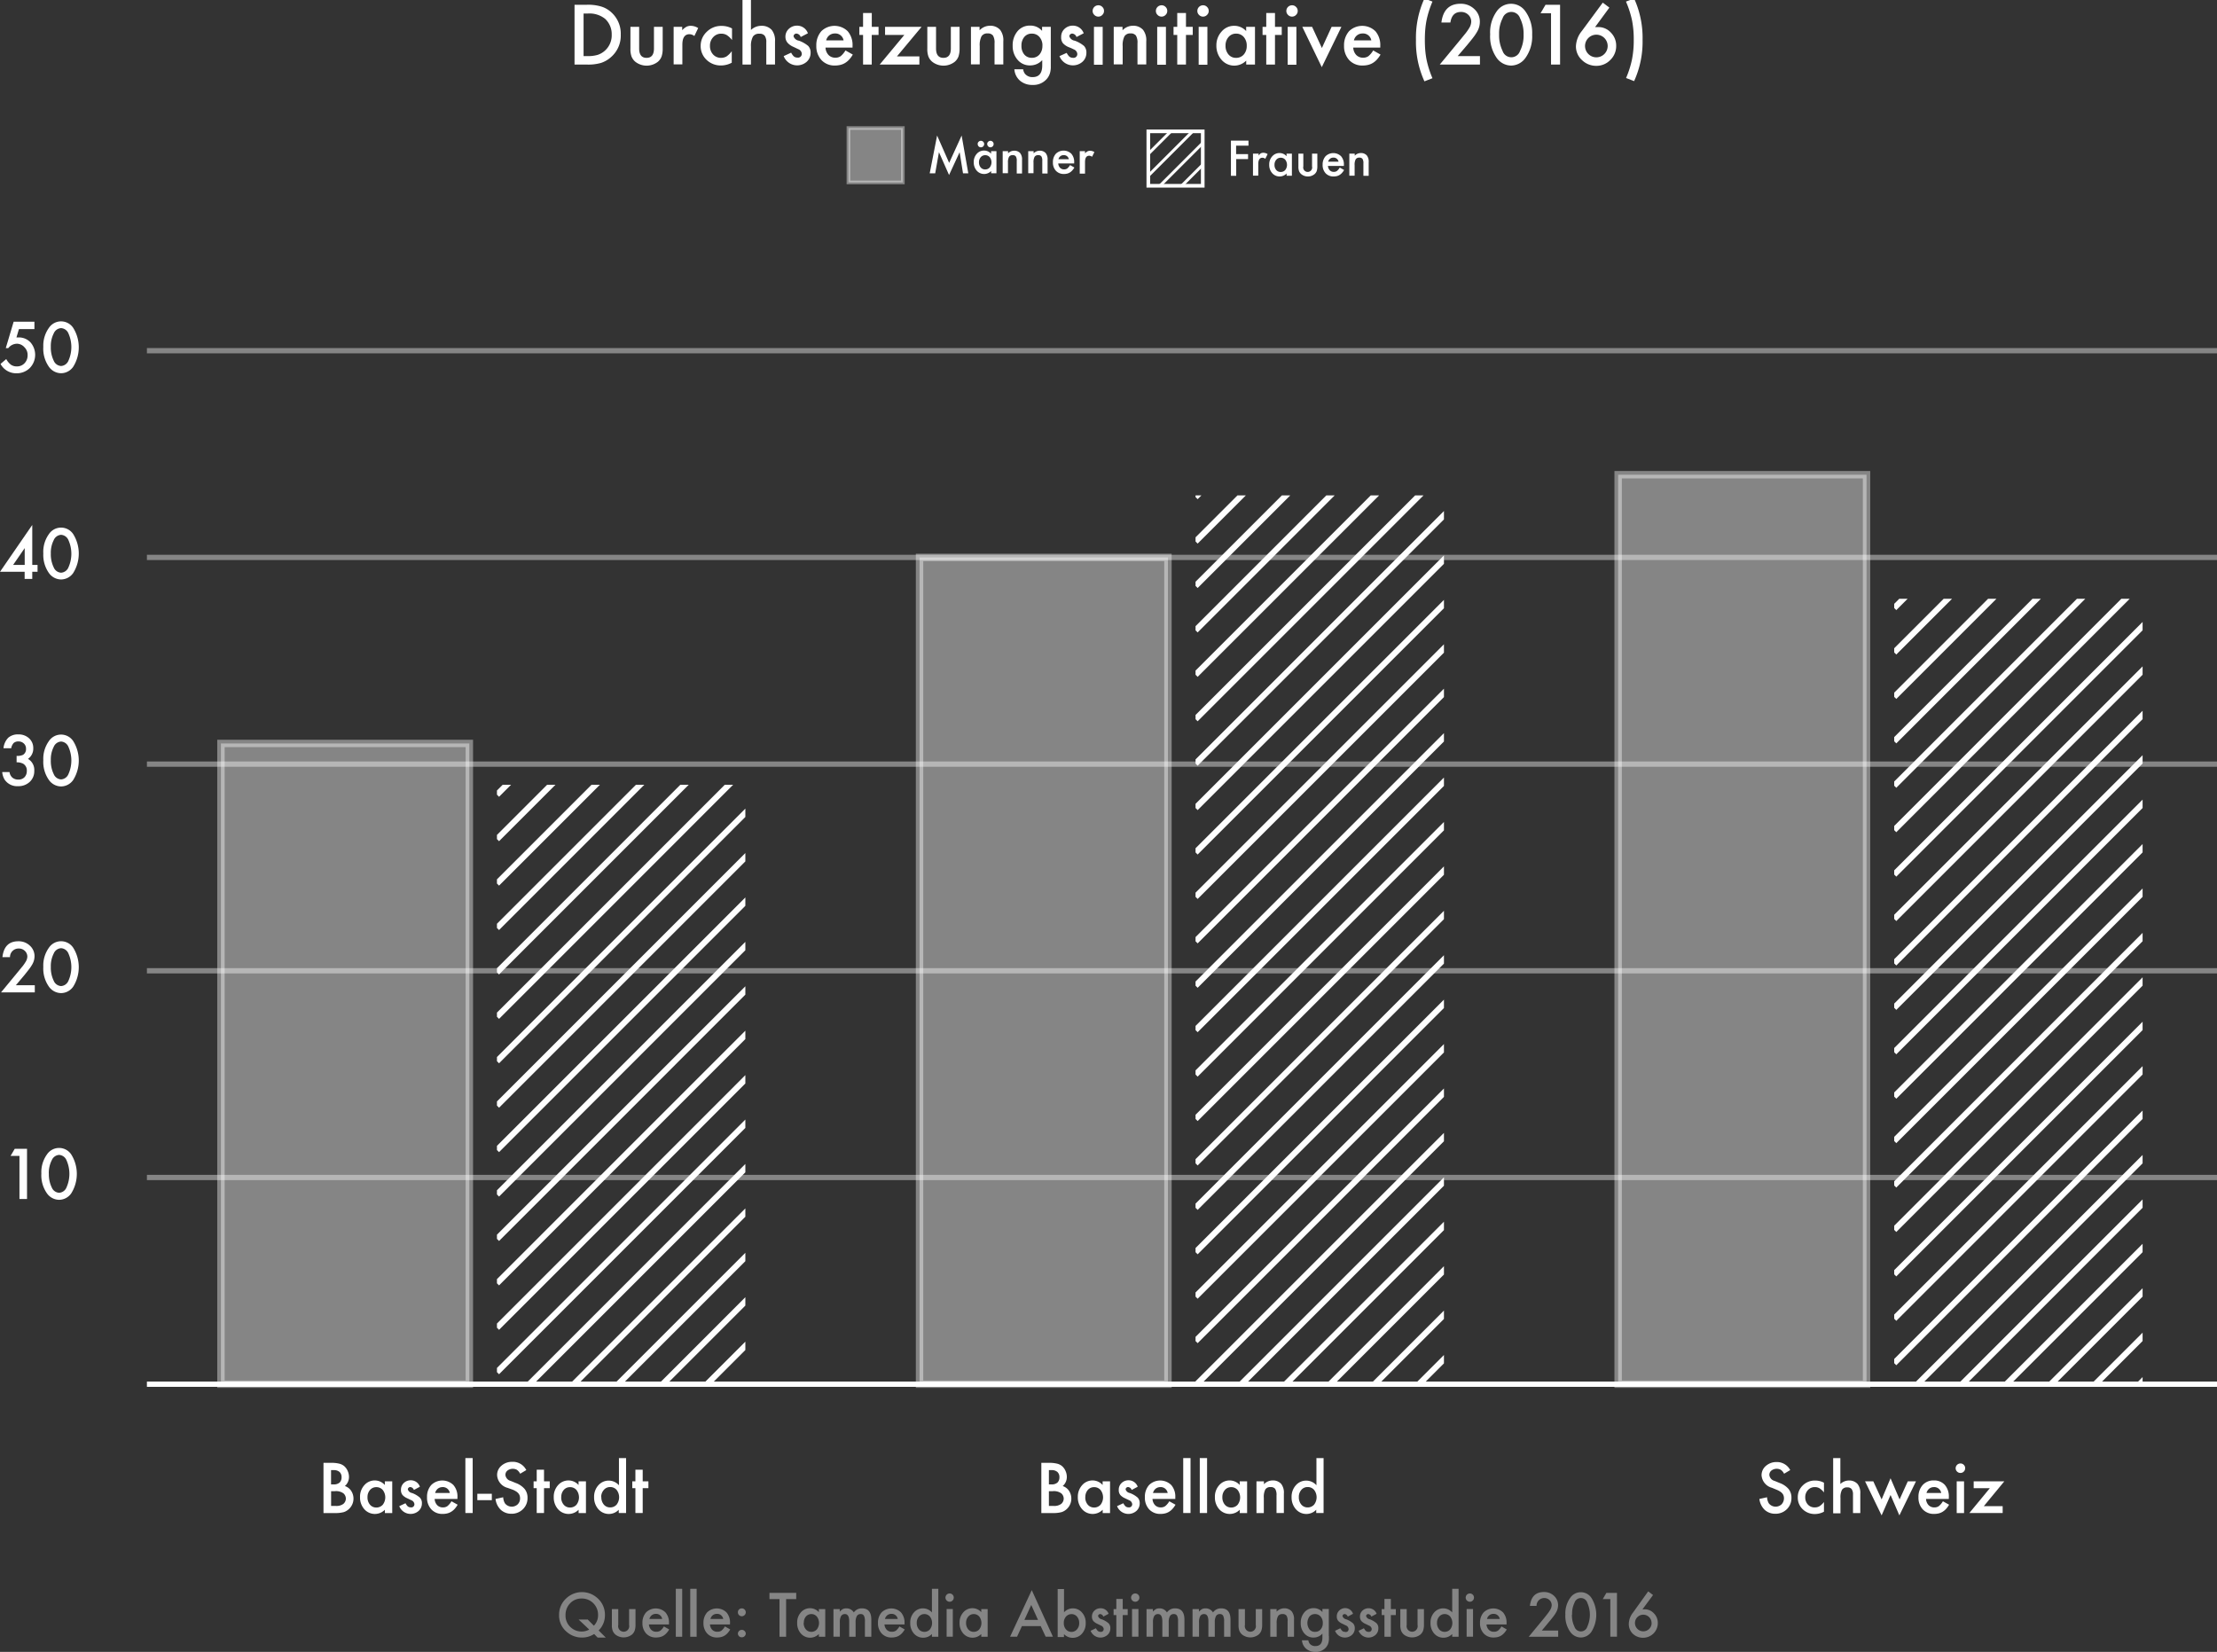 <svg id="Charts" xmlns="http://www.w3.org/2000/svg" xmlns:xlink="http://www.w3.org/1999/xlink" viewBox="0 0 419.22 312.38"><rect x="0" y="0" width="419.22" height="312.38" fill="#333333" stroke="none"/><defs><style>.cls-1,.cls-13,.cls-2,.cls-5,.cls-6,.cls-9{fill:none;}.cls-13,.cls-14,.cls-2,.cls-5,.cls-6,.cls-7,.cls-9{stroke:#fff;stroke-miterlimit:10;}.cls-14,.cls-2{stroke-width:0.69px;}.cls-14,.cls-3,.cls-6,.cls-7{opacity:0.4;}.cls-14,.cls-4,.cls-7{fill:#fff;}.cls-7{stroke-width:1.4px;}.cls-8{clip-path:url(#clip-path);}.cls-9{stroke-width:1.12px;}.cls-10{clip-path:url(#clip-path-2);}.cls-11{clip-path:url(#clip-path-3);}.cls-12{clip-path:url(#clip-path-4);}.cls-13{stroke-width:0.55px;}.cls-15{clip-path:url(#clip-path-5);}</style><clipPath id="clip-path"><rect class="cls-1" x="93.97" y="148.4" width="46.97" height="113.36"/></clipPath><clipPath id="clip-path-2"><rect class="cls-1" x="226.07" y="93.68" width="46.97" height="168.08"/></clipPath><clipPath id="clip-path-3"><rect class="cls-1" x="358.18" y="113.23" width="46.97" height="148.53"/></clipPath><clipPath id="clip-path-4"><rect class="cls-2" x="217.14" y="24.84" width="10.29" height="10.29"/></clipPath><clipPath id="clip-path-5"><rect class="cls-1" x="232.69" y="438.86" width="140.72" height="188.38"/></clipPath></defs><title>Charts_</title><g class="cls-3"><path class="cls-4" d="M114.54,309.67H113l-0.65-.67a4.18,4.18,0,0,1-2.31.67,4.32,4.32,0,0,1-2.93-1.12,4,4,0,0,1-1.39-3.14,4.13,4.13,0,0,1,1.32-3.12,4.33,4.33,0,0,1,5.85-.15,4.17,4.17,0,0,1,1.5,3.33,4,4,0,0,1-1.19,2.86Zm-3.44-3.44,1.2,1.2a2.83,2.83,0,0,0,.79-2,3.07,3.07,0,0,0-.89-2.24,3,3,0,0,0-2.2-.9,2.9,2.9,0,0,0-2.19.9,3.14,3.14,0,0,0-.87,2.27,2.9,2.9,0,0,0,.89,2.19,3,3,0,0,0,2.12.88,2.93,2.93,0,0,0,1.47-.37l-2-1.89h1.62Z"/><path class="cls-4" d="M116.91,304.29v3a1.05,1.05,0,1,0,2.05,0v-3h1.21v3a3.38,3.38,0,0,1-.16,1.08,1.83,1.83,0,0,1-.52.74,2.54,2.54,0,0,1-3.11,0,1.85,1.85,0,0,1-.53-0.74,3,3,0,0,1-.15-1.08v-3h1.21Z"/><path class="cls-4" d="M126.46,307.19h-3.75a1.59,1.59,0,0,0,.42,1,1.28,1.28,0,0,0,1,.38,1.24,1.24,0,0,0,.75-0.21,3,3,0,0,0,.66-0.79l1,0.57a4.1,4.1,0,0,1-.5.69,2.66,2.66,0,0,1-.56.47,2.25,2.25,0,0,1-.65.27,3.14,3.14,0,0,1-.76.09,2.46,2.46,0,0,1-1.88-.75,2.82,2.82,0,0,1-.71-2,2.9,2.9,0,0,1,.69-2,2.62,2.62,0,0,1,3.66,0,2.89,2.89,0,0,1,.67,2v0.28Zm-1.24-1a1.16,1.16,0,0,0-1.22-1,1.25,1.25,0,0,0-.41.07,1.19,1.19,0,0,0-.35.19,1.24,1.24,0,0,0-.27.3,1.42,1.42,0,0,0-.17.4h2.43Z"/><path class="cls-4" d="M129,300.45v9.07h-1.21v-9.07H129Z"/><path class="cls-4" d="M131.73,300.45v9.07h-1.21v-9.07h1.21Z"/><path class="cls-4" d="M138,307.19h-3.75a1.59,1.59,0,0,0,.42,1,1.28,1.28,0,0,0,1,.38,1.24,1.24,0,0,0,.75-0.21,3,3,0,0,0,.66-0.79l1,0.57a4.1,4.1,0,0,1-.5.69,2.66,2.66,0,0,1-.56.47,2.25,2.25,0,0,1-.65.27,3.14,3.14,0,0,1-.76.09,2.46,2.46,0,0,1-1.88-.75,2.82,2.82,0,0,1-.71-2,2.9,2.9,0,0,1,.69-2,2.62,2.62,0,0,1,3.66,0,2.89,2.89,0,0,1,.67,2v0.28Zm-1.24-1a1.16,1.16,0,0,0-1.22-1,1.25,1.25,0,0,0-.41.07,1.19,1.19,0,0,0-.35.19,1.24,1.24,0,0,0-.27.3,1.42,1.42,0,0,0-.17.4h2.43Z"/><path class="cls-4" d="M139.53,304.88a0.71,0.71,0,0,1,.22-0.52,0.75,0.75,0,0,1,1.27.53,0.73,0.73,0,0,1-.22.53,0.75,0.75,0,0,1-1.06,0A0.73,0.73,0,0,1,139.53,304.88Zm0,4a0.75,0.75,0,0,1,1.49,0,0.72,0.72,0,0,1-.22.53,0.76,0.76,0,0,1-1.06,0A0.73,0.73,0,0,1,139.53,308.92Z"/><path class="cls-4" d="M148.65,302.4v7.12H147.4V302.4H145.5v-1.18h5.06v1.18h-1.9Z"/><path class="cls-4" d="M154.84,304.29h1.21v5.23h-1.21V309a2.32,2.32,0,0,1-3.4-.09,2.92,2.92,0,0,1-.7-2,2.83,2.83,0,0,1,.7-2,2.27,2.27,0,0,1,1.76-.79,2.23,2.23,0,0,1,1.64.75v-0.61Zm-2.87,2.6a1.82,1.82,0,0,0,.4,1.22,1.32,1.32,0,0,0,1,.48,1.39,1.39,0,0,0,1.09-.46,2,2,0,0,0,0-2.43,1.37,1.37,0,0,0-1.07-.47,1.34,1.34,0,0,0-1,.47A1.74,1.74,0,0,0,152,306.89Z"/><path class="cls-4" d="M157.58,304.29h1.21v0.48a2.54,2.54,0,0,1,.6-0.49,1.44,1.44,0,0,1,.66-0.13,1.6,1.6,0,0,1,1.4.77,1.82,1.82,0,0,1,1.54-.77q1.77,0,1.77,2.14v3.23h-1.21v-2.91a2.23,2.23,0,0,0-.18-1.06,0.66,0.66,0,0,0-.62-0.32,0.79,0.79,0,0,0-.73.38,2.42,2.42,0,0,0-.23,1.21v2.7h-1.21v-2.89q0-1.4-.8-1.4a0.81,0.81,0,0,0-.74.38,2.37,2.37,0,0,0-.23,1.2v2.7h-1.21v-5.23Z"/><path class="cls-4" d="M171,307.19h-3.75a1.59,1.59,0,0,0,.42,1,1.28,1.28,0,0,0,1,.38,1.24,1.24,0,0,0,.75-0.21,3,3,0,0,0,.66-0.79l1,0.57a4.1,4.1,0,0,1-.5.69,2.66,2.66,0,0,1-.56.47,2.25,2.25,0,0,1-.65.27,3.14,3.14,0,0,1-.76.09,2.46,2.46,0,0,1-1.88-.75,2.82,2.82,0,0,1-.71-2,2.9,2.9,0,0,1,.69-2,2.62,2.62,0,0,1,3.66,0,2.89,2.89,0,0,1,.67,2v0.28Zm-1.24-1a1.16,1.16,0,0,0-1.22-1,1.25,1.25,0,0,0-.41.07,1.19,1.19,0,0,0-.35.19,1.24,1.24,0,0,0-.27.3,1.42,1.42,0,0,0-.17.4h2.43Z"/><path class="cls-4" d="M176.22,300.45h1.21v9.07h-1.21V309a2.26,2.26,0,0,1-1.62.7,2.3,2.3,0,0,1-1.78-.78,2.92,2.92,0,0,1-.7-2,2.82,2.82,0,0,1,.7-2,2.26,2.26,0,0,1,3.4,0v-4.45Zm-2.87,6.44a1.82,1.82,0,0,0,.4,1.22,1.32,1.32,0,0,0,1,.48,1.39,1.39,0,0,0,1.09-.46,2,2,0,0,0,0-2.43,1.37,1.37,0,0,0-1.07-.47,1.34,1.34,0,0,0-1,.47A1.74,1.74,0,0,0,173.35,306.89Z"/><path class="cls-4" d="M178.78,302.11a0.79,0.79,0,0,1,.78-0.78,0.76,0.76,0,0,1,.56.23,0.74,0.74,0,0,1,.23.55,0.76,0.76,0,0,1-.23.56,0.74,0.74,0,0,1-.55.23A0.79,0.79,0,0,1,178.78,302.11Zm1.39,2.17v5.23H179v-5.23h1.21Z"/><path class="cls-4" d="M185.55,304.29h1.21v5.23h-1.21V309a2.32,2.32,0,0,1-3.4-.09,2.92,2.92,0,0,1-.7-2,2.83,2.83,0,0,1,.7-2,2.27,2.27,0,0,1,1.76-.79,2.23,2.23,0,0,1,1.64.75v-0.61Zm-2.87,2.6a1.82,1.82,0,0,0,.4,1.22,1.32,1.32,0,0,0,1,.48,1.39,1.39,0,0,0,1.09-.46,2,2,0,0,0,0-2.43,1.37,1.37,0,0,0-1.07-.47,1.34,1.34,0,0,0-1,.47A1.74,1.74,0,0,0,182.68,306.89Z"/><path class="cls-4" d="M196.79,307.51h-3.55l-0.92,2H191l4.1-8.81,4,8.81h-1.37Zm-0.51-1.18L195,303.51l-1.29,2.82h2.52Z"/><path class="cls-4" d="M201.2,300.45v4.45a2.23,2.23,0,0,1,1.64-.75,2.26,2.26,0,0,1,1.76.79,2.82,2.82,0,0,1,.7,2,2.88,2.88,0,0,1-.71,2,2.29,2.29,0,0,1-1.78.78,2.26,2.26,0,0,1-1.62-.7v0.55H200v-9.07h1.21Zm2.87,6.49a1.81,1.81,0,0,0-.41-1.22,1.31,1.31,0,0,0-1-.48,1.39,1.39,0,0,0-1.09.47,1.74,1.74,0,0,0-.41,1.2,1.76,1.76,0,0,0,.41,1.22,1.36,1.36,0,0,0,1.07.47,1.33,1.33,0,0,0,1-.47A1.72,1.72,0,0,0,204.07,306.94Z"/><path class="cls-4" d="M209.63,305.18l-1,.53a0.69,0.69,0,0,0-.58-0.48,0.4,0.4,0,0,0-.29.11,0.37,0.37,0,0,0-.12.28,0.91,0.91,0,0,0,.7.6,4.18,4.18,0,0,1,1.29.76,1.3,1.3,0,0,1,.33.94,1.64,1.64,0,0,1-.56,1.27,2,2,0,0,1-3.17-.8l1-.48a2.22,2.22,0,0,0,.33.48,0.75,0.75,0,0,0,.53.2,0.52,0.52,0,0,0,.61-0.56,0.77,0.77,0,0,0-.47-0.6l-0.37-.18-0.37-.18a2.28,2.28,0,0,1-.74-0.52,1.27,1.27,0,0,1-.27-0.84,1.49,1.49,0,0,1,.47-1.13,1.64,1.64,0,0,1,1.16-.45A1.58,1.58,0,0,1,209.63,305.18Z"/><path class="cls-4" d="M212.3,305.42v4.1h-1.21v-4.1h-0.52v-1.13h0.52v-1.92h1.21v1.92h0.94v1.13H212.3Z"/><path class="cls-4" d="M213.88,302.11a0.79,0.79,0,0,1,.78-0.78,0.76,0.76,0,0,1,.56.23,0.74,0.74,0,0,1,.23.55,0.76,0.76,0,0,1-.23.56,0.74,0.74,0,0,1-.55.23A0.79,0.79,0,0,1,213.88,302.11Zm1.39,2.17v5.23h-1.21v-5.23h1.21Z"/><path class="cls-4" d="M216.8,304.29H218v0.48a2.54,2.54,0,0,1,.6-0.49,1.44,1.44,0,0,1,.66-0.13,1.6,1.6,0,0,1,1.4.77,1.82,1.82,0,0,1,1.54-.77q1.77,0,1.77,2.14v3.23h-1.21v-2.91a2.23,2.23,0,0,0-.18-1.06,0.66,0.66,0,0,0-.62-0.32,0.79,0.79,0,0,0-.73.38,2.42,2.42,0,0,0-.23,1.21v2.7h-1.21v-2.89q0-1.4-.8-1.4a0.81,0.81,0,0,0-.74.38,2.37,2.37,0,0,0-.23,1.2v2.7H216.8v-5.23Z"/><path class="cls-4" d="M225.5,304.29h1.21v0.48a2.54,2.54,0,0,1,.6-0.49,1.44,1.44,0,0,1,.66-0.13,1.6,1.6,0,0,1,1.4.77,1.82,1.82,0,0,1,1.54-.77q1.77,0,1.77,2.14v3.23h-1.21v-2.91a2.23,2.23,0,0,0-.18-1.06,0.66,0.66,0,0,0-.62-0.32,0.79,0.79,0,0,0-.73.38,2.42,2.42,0,0,0-.23,1.21v2.7h-1.21v-2.89q0-1.4-.8-1.4a0.81,0.81,0,0,0-.74.38,2.37,2.37,0,0,0-.23,1.2v2.7H225.5v-5.23Z"/><path class="cls-4" d="M235.41,304.29v3a1.05,1.05,0,1,0,2.05,0v-3h1.21v3a3.38,3.38,0,0,1-.16,1.08,1.83,1.83,0,0,1-.52.74,2.54,2.54,0,0,1-3.11,0,1.85,1.85,0,0,1-.53-0.74,3,3,0,0,1-.15-1.08v-3h1.21Z"/><path class="cls-4" d="M240.19,304.29h1.21v0.48a2,2,0,0,1,1.43-.63,1.8,1.8,0,0,1,1.42.58,2.35,2.35,0,0,1,.44,1.59v3.21h-1.21V306.6a1.91,1.91,0,0,0-.21-1.07,0.87,0.87,0,0,0-.76-0.3,0.94,0.94,0,0,0-.85.4,2.73,2.73,0,0,0-.25,1.37v2.52h-1.21v-5.23Z"/><path class="cls-4" d="M251.29,309.4q0,0.37,0,.65a4.25,4.25,0,0,1-.07.5,2.22,2.22,0,0,1-.5,1,2.45,2.45,0,0,1-2,.82,2.59,2.59,0,0,1-1.72-.57,2.32,2.32,0,0,1-.81-1.61h1.21a1.37,1.37,0,0,0,.23.6,1.3,1.3,0,0,0,1.1.49q1.33,0,1.33-1.62v-0.73a2.25,2.25,0,0,1-1.66.74,2.23,2.23,0,0,1-1.75-.77,2.87,2.87,0,0,1-.69-2,3,3,0,0,1,.64-1.94,2.22,2.22,0,0,1,1.82-.85,2.11,2.11,0,0,1,1.64.74v-0.59h1.21v5.11Zm-1.16-2.48a1.75,1.75,0,0,0-.41-1.22,1.35,1.35,0,0,0-1.06-.47,1.3,1.3,0,0,0-1.08.51,2.09,2.09,0,0,0,0,2.35,1.3,1.3,0,0,0,1.08.5,1.33,1.33,0,0,0,1.1-.5A1.79,1.79,0,0,0,250.13,306.92Z"/><path class="cls-4" d="M255.85,305.18l-1,.53a0.69,0.69,0,0,0-.58-0.48,0.4,0.4,0,0,0-.29.11,0.37,0.37,0,0,0-.12.28,0.91,0.91,0,0,0,.7.6,4.18,4.18,0,0,1,1.29.76,1.3,1.3,0,0,1,.33.94,1.64,1.64,0,0,1-.56,1.27,2,2,0,0,1-3.17-.8l1-.48a2.22,2.22,0,0,0,.33.48,0.75,0.75,0,0,0,.53.2A0.52,0.52,0,0,0,255,308a0.77,0.77,0,0,0-.47-0.6l-0.37-.18-0.37-.18a2.28,2.28,0,0,1-.74-0.52,1.27,1.27,0,0,1-.27-0.84,1.49,1.49,0,0,1,.47-1.13,1.64,1.64,0,0,1,1.16-.45A1.58,1.58,0,0,1,255.85,305.18Z"/><path class="cls-4" d="M260.31,305.18l-1,.53a0.69,0.69,0,0,0-.58-0.48,0.4,0.4,0,0,0-.29.11,0.37,0.37,0,0,0-.12.28,0.91,0.91,0,0,0,.7.6,4.18,4.18,0,0,1,1.29.76,1.3,1.3,0,0,1,.33.94,1.64,1.64,0,0,1-.56,1.27,2,2,0,0,1-3.17-.8l1-.48a2.22,2.22,0,0,0,.33.48,0.75,0.75,0,0,0,.53.2,0.52,0.52,0,0,0,.61-0.56,0.77,0.77,0,0,0-.47-0.6l-0.37-.18-0.37-.18a2.28,2.28,0,0,1-.74-0.52,1.27,1.27,0,0,1-.27-0.84,1.49,1.49,0,0,1,.47-1.13,1.64,1.64,0,0,1,1.16-.45A1.58,1.58,0,0,1,260.31,305.18Z"/><path class="cls-4" d="M263,305.42v4.1h-1.21v-4.1h-0.52v-1.13h0.52v-1.92H263v1.92h0.94v1.13H263Z"/><path class="cls-4" d="M266,304.29v3a1.05,1.05,0,1,0,2.05,0v-3h1.21v3a3.38,3.38,0,0,1-.16,1.08,1.83,1.83,0,0,1-.52.74,2.54,2.54,0,0,1-3.11,0,1.85,1.85,0,0,1-.53-0.74,3,3,0,0,1-.15-1.08v-3H266Z"/><path class="cls-4" d="M274.6,300.45h1.21v9.07H274.6V309a2.26,2.26,0,0,1-1.62.7,2.3,2.3,0,0,1-1.78-.78,2.92,2.92,0,0,1-.7-2,2.82,2.82,0,0,1,.7-2,2.26,2.26,0,0,1,3.4,0v-4.45Zm-2.87,6.44a1.82,1.82,0,0,0,.4,1.22,1.32,1.32,0,0,0,1,.48,1.39,1.39,0,0,0,1.09-.46,2,2,0,0,0,0-2.43,1.37,1.37,0,0,0-1.07-.47,1.34,1.34,0,0,0-1,.47A1.74,1.74,0,0,0,271.73,306.89Z"/><path class="cls-4" d="M277.15,302.11a0.79,0.79,0,0,1,.78-0.78,0.76,0.76,0,0,1,.56.23,0.74,0.74,0,0,1,.23.55,0.76,0.76,0,0,1-.23.56,0.74,0.74,0,0,1-.55.23A0.79,0.79,0,0,1,277.15,302.11Zm1.39,2.17v5.23h-1.21v-5.23h1.21Z"/><path class="cls-4" d="M284.84,307.19h-3.75a1.59,1.59,0,0,0,.42,1,1.28,1.28,0,0,0,1,.38,1.24,1.24,0,0,0,.75-0.21,3,3,0,0,0,.66-0.79l1,0.57a4.1,4.1,0,0,1-.5.69,2.66,2.66,0,0,1-.56.47,2.25,2.25,0,0,1-.65.27,3.14,3.14,0,0,1-.76.09,2.46,2.46,0,0,1-1.88-.75,2.82,2.82,0,0,1-.71-2,2.9,2.9,0,0,1,.69-2,2.62,2.62,0,0,1,3.66,0,2.89,2.89,0,0,1,.67,2v0.28Zm-1.24-1a1.16,1.16,0,0,0-1.22-1,1.25,1.25,0,0,0-.41.07,1.19,1.19,0,0,0-.35.19,1.24,1.24,0,0,0-.27.3,1.42,1.42,0,0,0-.17.4h2.43Z"/><path class="cls-4" d="M291.55,308.34h3.09v1.18h-5.57l2.88-3.49q0.42-.52.71-0.9a7,7,0,0,0,.44-0.64,1.8,1.8,0,0,0,.31-0.91,1.29,1.29,0,0,0-.41-1,1.46,1.46,0,0,0-2.45,1.1H289.3q0.3-2.62,2.65-2.62a2.68,2.68,0,0,1,1.9.72,2.34,2.34,0,0,1,.77,1.78,2.7,2.7,0,0,1-.36,1.33,6.47,6.47,0,0,1-.53.8q-0.35.46-.89,1.1Z"/><path class="cls-4" d="M296,305.32a5,5,0,0,1,.92-3.16,2.41,2.41,0,0,1,4,0,6.05,6.05,0,0,1,0,6.43,2.46,2.46,0,0,1-2,1.07,2.49,2.49,0,0,1-2-1.07A5.18,5.18,0,0,1,296,305.32Zm1.24,0a4.92,4.92,0,0,0,.48,2.29,1.27,1.27,0,0,0,2.43,0,5.49,5.49,0,0,0,0-4.51,1.27,1.27,0,0,0-2.43,0A4.58,4.58,0,0,0,297.28,305.32Z"/><path class="cls-4" d="M304.5,302.4h-1.43l0.69-1.18h2v8.29H304.5V302.4Z"/><path class="cls-4" d="M311.66,300.94l0.92,0.69-2,2.7,0.27,0H311a2.33,2.33,0,0,1,1.75.77,2.56,2.56,0,0,1,.73,1.84,2.78,2.78,0,0,1-2.77,2.77,2.79,2.79,0,0,1-2-.8A2.54,2.54,0,0,1,308,307a3.57,3.57,0,0,1,.81-2.08Zm0.64,6a1.57,1.57,0,1,0-1.56,1.55A1.57,1.57,0,0,0,312.31,307Z"/></g><line class="cls-5" x1="27.78" y1="261.76" x2="419.22" y2="261.76"/><path class="cls-4" d="M3.68,218.59H2l0.79-1.35H5.11v9.5H3.68v-8.15Z"/><path class="cls-4" d="M7.82,221.93a5.73,5.73,0,0,1,1.06-3.62,2.76,2.76,0,0,1,4.59,0,6.94,6.94,0,0,1,0,7.36,2.82,2.82,0,0,1-2.29,1.22,2.85,2.85,0,0,1-2.3-1.22A5.93,5.93,0,0,1,7.82,221.93Zm1.42,0a5.63,5.63,0,0,0,.55,2.63,1.6,1.6,0,0,0,1.39,1,1.61,1.61,0,0,0,1.39-1,6.3,6.3,0,0,0,0-5.16,1.61,1.61,0,0,0-1.39-1,1.61,1.61,0,0,0-1.39,1A5.26,5.26,0,0,0,9.23,221.94Z"/><path class="cls-4" d="M3,186.31H6.58v1.35H0.2l3.3-4q0.49-.6.82-1a7.89,7.89,0,0,0,.5-0.73,2.06,2.06,0,0,0,.35-1,1.48,1.48,0,0,0-.47-1.11,1.61,1.61,0,0,0-1.16-.45A1.61,1.61,0,0,0,1.89,181H0.46q0.34-3,3-3a3.06,3.06,0,0,1,2.18.82,2.68,2.68,0,0,1,.89,2,3.11,3.11,0,0,1-.41,1.52,7.43,7.43,0,0,1-.61.92q-0.4.53-1,1.26Z"/><path class="cls-4" d="M8.19,182.84a5.73,5.73,0,0,1,1.06-3.62,2.76,2.76,0,0,1,4.59,0,6.94,6.94,0,0,1,0,7.36,2.82,2.82,0,0,1-2.29,1.22,2.85,2.85,0,0,1-2.3-1.22A5.93,5.93,0,0,1,8.19,182.84Zm1.42,0a5.63,5.63,0,0,0,.55,2.63,1.6,1.6,0,0,0,1.39,1,1.61,1.61,0,0,0,1.39-1,6.3,6.3,0,0,0,0-5.16,1.61,1.61,0,0,0-1.39-1,1.61,1.61,0,0,0-1.39,1A5.26,5.26,0,0,0,9.61,182.85Z"/><path class="cls-4" d="M3.14,144.16v-1.22a2.49,2.49,0,0,0,1.22-.2,1.25,1.25,0,0,0,.56-1.14,1.3,1.3,0,0,0-.41-1,1.43,1.43,0,0,0-1-.39,1.35,1.35,0,0,0-.92.29,1.92,1.92,0,0,0-.47,1H0.66a3.29,3.29,0,0,1,.91-2,2.77,2.77,0,0,1,1.93-.62,2.86,2.86,0,0,1,2,.74,2.46,2.46,0,0,1,.79,1.89,2.34,2.34,0,0,1-1,2,2.41,2.41,0,0,1,1.19,2.26,2.74,2.74,0,0,1-.86,2.09,3.1,3.1,0,0,1-2.21.81,2.84,2.84,0,0,1-2.55-1.26A3.27,3.27,0,0,1,.42,146H1.8a1.68,1.68,0,0,0,.54,1.05,1.66,1.66,0,0,0,1.12.37A1.55,1.55,0,0,0,4.61,147a1.66,1.66,0,0,0,.46-1.2,1.46,1.46,0,0,0-.68-1.37A2.54,2.54,0,0,0,3.14,144.16Z"/><path class="cls-4" d="M8.19,143.76a5.73,5.73,0,0,1,1.06-3.62,2.76,2.76,0,0,1,4.59,0,6.94,6.94,0,0,1,0,7.36,2.82,2.82,0,0,1-2.29,1.22,2.85,2.85,0,0,1-2.3-1.22A5.93,5.93,0,0,1,8.19,143.76Zm1.42,0a5.63,5.63,0,0,0,.55,2.63,1.6,1.6,0,0,0,1.39,1,1.61,1.61,0,0,0,1.39-1,6.3,6.3,0,0,0,0-5.16,1.61,1.61,0,0,0-1.39-1,1.61,1.61,0,0,0-1.39,1A5.26,5.26,0,0,0,9.61,143.76Z"/><path class="cls-4" d="M6.1,106.83h1v1.3h-1v1.35H4.66v-1.35H0l6.1-8.86v7.56Zm-1.43,0v-3.18l-2.19,3.18H4.66Z"/><path class="cls-4" d="M8.19,104.67A5.73,5.73,0,0,1,9.25,101a2.76,2.76,0,0,1,4.59,0,6.94,6.94,0,0,1,0,7.36,2.82,2.82,0,0,1-2.29,1.22,2.85,2.85,0,0,1-2.3-1.22A5.93,5.93,0,0,1,8.19,104.67Zm1.42,0a5.63,5.63,0,0,0,.55,2.63,1.6,1.6,0,0,0,1.39,1,1.61,1.61,0,0,0,1.39-1,6.3,6.3,0,0,0,0-5.16,1.61,1.61,0,0,0-1.39-1,1.61,1.61,0,0,0-1.39,1A5.26,5.26,0,0,0,9.61,104.67Z"/><path class="cls-4" d="M6.51,62.24H3.58L3.11,63.81l0.2,0H3.49a3,3,0,0,1,2.27.93,3.58,3.58,0,0,1-.12,4.85,3.51,3.51,0,0,1-2.54,1,3.35,3.35,0,0,1-3-1.77l1.08-.92a3.35,3.35,0,0,0,.9,1.08,1.94,1.94,0,0,0,1.11.31,1.93,1.93,0,0,0,1.45-.6,2.12,2.12,0,0,0,.58-1.51,2,2,0,0,0-.58-1.49A1.93,1.93,0,0,0,3.23,65a2.11,2.11,0,0,0-1.67.84H1.09l1.49-5H6.51v1.35Z"/><path class="cls-4" d="M8.19,65.58A5.73,5.73,0,0,1,9.25,62a2.76,2.76,0,0,1,4.59,0,6.94,6.94,0,0,1,0,7.36,2.82,2.82,0,0,1-2.29,1.22,2.85,2.85,0,0,1-2.3-1.22A5.93,5.93,0,0,1,8.19,65.58Zm1.42,0a5.63,5.63,0,0,0,.55,2.63,1.6,1.6,0,0,0,1.39,1,1.61,1.61,0,0,0,1.39-1,6.3,6.3,0,0,0,0-5.16,1.61,1.61,0,0,0-1.39-1,1.61,1.61,0,0,0-1.39,1A5.26,5.26,0,0,0,9.61,65.59Z"/><line class="cls-6" x1="27.78" y1="222.67" x2="419.22" y2="222.67"/><line class="cls-6" x1="27.78" y1="183.58" x2="419.22" y2="183.58"/><line class="cls-6" x1="27.78" y1="144.5" x2="419.22" y2="144.5"/><line class="cls-6" x1="27.78" y1="105.41" x2="419.22" y2="105.41"/><line class="cls-6" x1="27.78" y1="66.32" x2="419.22" y2="66.32"/><rect class="cls-7" x="41.78" y="140.59" width="46.97" height="121.17"/><g class="cls-8"><line class="cls-9" x1="93.97" y1="335.08" x2="173.16" y2="255.88"/><line class="cls-9" x1="93.97" y1="326.68" x2="173.16" y2="247.48"/><line class="cls-9" x1="93.97" y1="318.28" x2="173.16" y2="239.08"/><line class="cls-9" x1="93.97" y1="309.88" x2="173.16" y2="230.68"/><line class="cls-9" x1="93.97" y1="301.48" x2="173.16" y2="222.28"/><line class="cls-9" x1="93.97" y1="293.08" x2="173.16" y2="213.88"/><line class="cls-9" x1="93.97" y1="284.68" x2="173.16" y2="205.48"/><line class="cls-9" x1="93.97" y1="276.28" x2="173.16" y2="197.08"/><line class="cls-9" x1="93.97" y1="267.88" x2="173.16" y2="188.68"/><line class="cls-9" x1="93.97" y1="259.48" x2="173.16" y2="180.28"/><line class="cls-9" x1="93.97" y1="251.08" x2="173.16" y2="171.88"/><line class="cls-9" x1="93.97" y1="242.68" x2="173.16" y2="163.48"/><line class="cls-9" x1="93.97" y1="234.28" x2="173.16" y2="155.08"/><line class="cls-9" x1="93.97" y1="225.88" x2="173.16" y2="146.68"/><line class="cls-9" x1="93.97" y1="217.48" x2="173.16" y2="138.28"/><line class="cls-9" x1="93.97" y1="209.08" x2="173.16" y2="129.88"/><line class="cls-9" x1="93.97" y1="200.68" x2="173.16" y2="121.48"/><line class="cls-9" x1="93.97" y1="192.28" x2="173.16" y2="113.08"/><line class="cls-9" x1="93.97" y1="183.88" x2="173.16" y2="104.68"/><line class="cls-9" x1="93.97" y1="175.48" x2="173.16" y2="96.28"/><line class="cls-9" x1="93.97" y1="167.08" x2="173.16" y2="87.88"/><line class="cls-9" x1="93.97" y1="158.68" x2="173.16" y2="79.48"/><line class="cls-9" x1="93.97" y1="150.28" x2="173.16" y2="71.08"/></g><path class="cls-4" d="M61.17,286.13v-9.5H62.6a6.24,6.24,0,0,1,1.52.15,2.29,2.29,0,0,1,1,.5,2.59,2.59,0,0,1,.63.9,2.73,2.73,0,0,1,.24,1.11,2.25,2.25,0,0,1-.78,1.73,2.29,2.29,0,0,1,1.19.9,2.68,2.68,0,0,1-.34,3.37,2.58,2.58,0,0,1-1.06.66,6.18,6.18,0,0,1-1.62.18H61.17Zm1.43-5.42h0.45a1.65,1.65,0,0,0,1.17-.35,1.37,1.37,0,0,0,.37-1,1.31,1.31,0,0,0-.38-1,1.59,1.59,0,0,0-1.11-.35h-0.5v2.76Zm0,4.07h0.89a2.2,2.2,0,0,0,1.43-.38,1.32,1.32,0,0,0,.48-1,1.34,1.34,0,0,0-.46-1,2.39,2.39,0,0,0-1.61-.41H62.61v2.87Z"/><path class="cls-4" d="M72.78,280.13h1.39v6H72.78V285.5a2.66,2.66,0,0,1-3.89-.1,3.34,3.34,0,0,1-.81-2.29,3.24,3.24,0,0,1,.81-2.25,2.6,2.6,0,0,1,2-.9,2.55,2.55,0,0,1,1.88.86v-0.7Zm-3.29,3a2.09,2.09,0,0,0,.46,1.4,1.51,1.51,0,0,0,1.19.55,1.59,1.59,0,0,0,1.24-.53,2.28,2.28,0,0,0,0-2.78,1.56,1.56,0,0,0-1.23-.54,1.53,1.53,0,0,0-1.19.54A2,2,0,0,0,69.49,283.11Z"/><path class="cls-4" d="M79.4,281.15l-1.14.61a0.79,0.79,0,0,0-.67-0.55,0.46,0.46,0,0,0-.33.13,0.42,0.42,0,0,0-.14.32,1,1,0,0,0,.8.68,4.76,4.76,0,0,1,1.48.87,1.49,1.49,0,0,1,.38,1.08,1.88,1.88,0,0,1-.64,1.45,2.3,2.3,0,0,1-3.64-.92l1.18-.55a2.59,2.59,0,0,0,.38.55,0.86,0.86,0,0,0,.6.23,0.59,0.59,0,0,0,.7-0.64,0.88,0.88,0,0,0-.54-0.69l-0.42-.2-0.42-.2a2.61,2.61,0,0,1-.85-0.59,1.45,1.45,0,0,1-.31-1,1.71,1.71,0,0,1,.54-1.29,1.88,1.88,0,0,1,1.33-.51A1.81,1.81,0,0,1,79.4,281.15Z"/><path class="cls-4" d="M86.48,283.46H82.19a1.82,1.82,0,0,0,.48,1.17,1.46,1.46,0,0,0,1.09.43,1.42,1.42,0,0,0,.85-0.25,3.51,3.51,0,0,0,.76-0.91l1.17,0.65a4.72,4.72,0,0,1-.57.79,3,3,0,0,1-.65.54,2.62,2.62,0,0,1-.74.31,3.63,3.63,0,0,1-.87.1,2.82,2.82,0,0,1-2.15-.86,3.23,3.23,0,0,1-.81-2.3,3.32,3.32,0,0,1,.79-2.3,3,3,0,0,1,4.2,0,3.32,3.32,0,0,1,.76,2.32v0.33Zm-1.42-1.13a1.33,1.33,0,0,0-1.4-1.11,1.45,1.45,0,0,0-.47.08,1.39,1.39,0,0,0-.4.22,1.41,1.41,0,0,0-.31.35,1.6,1.6,0,0,0-.2.46h2.78Z"/><path class="cls-4" d="M89.38,275.73v10.39H88V275.73h1.38Z"/><path class="cls-4" d="M90.26,282.48H93v1.21H90.26v-1.21Z"/><path class="cls-4" d="M99.52,278l-1.16.69a2,2,0,0,0-.62-0.74,1.66,1.66,0,0,0-1.78.14,1.05,1.05,0,0,0-.39.84,1.32,1.32,0,0,0,1,1.12l0.95,0.39a4.05,4.05,0,0,1,1.69,1.14,2.58,2.58,0,0,1,.54,1.65,2.91,2.91,0,0,1-.87,2.17,3,3,0,0,1-2.18.86,2.92,2.92,0,0,1-2-.74,3.38,3.38,0,0,1-1-2.06l1.45-.32a2.47,2.47,0,0,0,.34,1.16,1.64,1.64,0,0,0,2.41.17,1.55,1.55,0,0,0,.44-1.14,1.6,1.6,0,0,0-.08-0.51,1.29,1.29,0,0,0-.24-0.42,1.94,1.94,0,0,0-.42-0.36,4.12,4.12,0,0,0-.62-0.32L96,281.37a2.64,2.64,0,0,1-2-2.41,2.29,2.29,0,0,1,.82-1.79,3,3,0,0,1,2-.73A2.84,2.84,0,0,1,99.52,278Z"/><path class="cls-4" d="M102.87,281.42v4.7h-1.38v-4.7h-0.59v-1.29h0.59v-2.2h1.38v2.2h1.08v1.29h-1.08Z"/><path class="cls-4" d="M109.41,280.13h1.39v6h-1.39V285.5a2.66,2.66,0,0,1-3.89-.1,3.34,3.34,0,0,1-.81-2.29,3.24,3.24,0,0,1,.81-2.25,2.6,2.6,0,0,1,2-.9,2.55,2.55,0,0,1,1.88.86v-0.7Zm-3.29,3a2.09,2.09,0,0,0,.46,1.4,1.51,1.51,0,0,0,1.19.55,1.59,1.59,0,0,0,1.24-.53,2.28,2.28,0,0,0,0-2.78,1.56,1.56,0,0,0-1.23-.54,1.53,1.53,0,0,0-1.19.54A2,2,0,0,0,106.13,283.11Z"/><path class="cls-4" d="M117,275.73h1.39v10.39H117V285.5a2.58,2.58,0,0,1-1.85.8,2.64,2.64,0,0,1-2-.9,3.34,3.34,0,0,1-.81-2.29,3.23,3.23,0,0,1,.81-2.24,2.59,2.59,0,0,1,3.89,0v-5.09Zm-3.29,7.38a2.09,2.09,0,0,0,.46,1.4,1.51,1.51,0,0,0,1.19.55,1.59,1.59,0,0,0,1.24-.53,2.28,2.28,0,0,0,0-2.78,1.56,1.56,0,0,0-1.23-.54,1.53,1.53,0,0,0-1.19.54A2,2,0,0,0,113.68,283.11Z"/><path class="cls-4" d="M121.53,281.42v4.7h-1.38v-4.7h-0.59v-1.29h0.59v-2.2h1.38v2.2h1.08v1.29h-1.08Z"/><rect class="cls-7" x="173.88" y="105.41" width="46.97" height="156.35"/><g class="cls-10"><line class="cls-9" x1="226.07" y1="278.8" x2="305.27" y2="199.6"/><line class="cls-9" x1="226.07" y1="287.2" x2="305.27" y2="208"/><line class="cls-9" x1="226.07" y1="295.6" x2="305.27" y2="216.4"/><line class="cls-9" x1="226.07" y1="304" x2="305.27" y2="224.8"/><line class="cls-9" x1="226.07" y1="270.4" x2="305.27" y2="191.2"/><line class="cls-9" x1="226.07" y1="262" x2="305.27" y2="182.8"/><line class="cls-9" x1="226.07" y1="253.6" x2="305.27" y2="174.4"/><line class="cls-9" x1="226.07" y1="245.2" x2="305.27" y2="166"/><line class="cls-9" x1="226.07" y1="236.8" x2="305.27" y2="157.6"/><line class="cls-9" x1="226.07" y1="228.4" x2="305.27" y2="149.2"/><line class="cls-9" x1="226.07" y1="220" x2="305.27" y2="140.8"/><line class="cls-9" x1="226.07" y1="211.6" x2="305.27" y2="132.4"/><line class="cls-9" x1="226.07" y1="203.2" x2="305.27" y2="124"/><line class="cls-9" x1="226.07" y1="194.8" x2="305.27" y2="115.6"/><line class="cls-9" x1="226.07" y1="186.4" x2="305.27" y2="107.2"/><line class="cls-9" x1="226.07" y1="178" x2="305.27" y2="98.8"/><line class="cls-9" x1="226.07" y1="169.6" x2="305.27" y2="90.4"/><line class="cls-9" x1="226.07" y1="161.2" x2="305.27" y2="82"/><line class="cls-9" x1="226.07" y1="152.8" x2="305.27" y2="73.6"/><line class="cls-9" x1="226.07" y1="144.4" x2="305.27" y2="65.2"/><line class="cls-9" x1="226.07" y1="136" x2="305.27" y2="56.8"/><line class="cls-9" x1="226.07" y1="127.6" x2="305.27" y2="48.4"/><line class="cls-9" x1="226.07" y1="119.2" x2="305.27" y2="40"/><line class="cls-9" x1="226.07" y1="110.8" x2="305.27" y2="31.6"/><line class="cls-9" x1="226.07" y1="102.4" x2="305.27" y2="23.2"/><line class="cls-9" x1="226.07" y1="94" x2="305.27" y2="14.8"/></g><path class="cls-4" d="M196.91,286.13v-9.5h1.43a6.24,6.24,0,0,1,1.52.15,2.29,2.29,0,0,1,1,.5,2.59,2.59,0,0,1,.63.9,2.73,2.73,0,0,1,.24,1.11,2.25,2.25,0,0,1-.78,1.73,2.29,2.29,0,0,1,1.19.9,2.68,2.68,0,0,1-.34,3.37,2.58,2.58,0,0,1-1.06.66,6.18,6.18,0,0,1-1.62.18h-2.17Zm1.43-5.42h0.45a1.65,1.65,0,0,0,1.17-.35,1.37,1.37,0,0,0,.37-1,1.31,1.31,0,0,0-.38-1,1.59,1.59,0,0,0-1.11-.35h-0.5v2.76Zm0,4.07h0.89a2.2,2.2,0,0,0,1.43-.38,1.32,1.32,0,0,0,.48-1,1.34,1.34,0,0,0-.46-1,2.39,2.39,0,0,0-1.61-.41h-0.73v2.87Z"/><path class="cls-4" d="M208.51,280.13h1.39v6h-1.39V285.5a2.66,2.66,0,0,1-3.89-.1,3.34,3.34,0,0,1-.81-2.29,3.24,3.24,0,0,1,.81-2.25,2.6,2.6,0,0,1,2-.9,2.55,2.55,0,0,1,1.88.86v-0.7Zm-3.29,3a2.09,2.09,0,0,0,.46,1.4,1.51,1.51,0,0,0,1.19.55,1.59,1.59,0,0,0,1.24-.53,2.28,2.28,0,0,0,0-2.78,1.56,1.56,0,0,0-1.23-.54,1.53,1.53,0,0,0-1.19.54A2,2,0,0,0,205.23,283.11Z"/><path class="cls-4" d="M215.13,281.15l-1.14.61a0.79,0.79,0,0,0-.67-0.55,0.46,0.46,0,0,0-.33.13,0.42,0.42,0,0,0-.14.32,1,1,0,0,0,.8.68,4.76,4.76,0,0,1,1.48.87,1.49,1.49,0,0,1,.38,1.08,1.88,1.88,0,0,1-.64,1.45,2.3,2.3,0,0,1-3.64-.92l1.18-.55a2.59,2.59,0,0,0,.38.55,0.86,0.86,0,0,0,.6.23,0.59,0.59,0,0,0,.7-0.64,0.88,0.88,0,0,0-.54-0.69l-0.42-.2-0.42-.2a2.61,2.61,0,0,1-.85-0.59,1.45,1.45,0,0,1-.31-1,1.71,1.71,0,0,1,.54-1.29,1.88,1.88,0,0,1,1.33-.51A1.81,1.81,0,0,1,215.13,281.15Z"/><path class="cls-4" d="M222.22,283.46h-4.29a1.82,1.82,0,0,0,.48,1.17,1.46,1.46,0,0,0,1.09.43,1.42,1.42,0,0,0,.85-0.25,3.51,3.51,0,0,0,.76-0.91l1.17,0.65a4.72,4.72,0,0,1-.57.79,3,3,0,0,1-.65.54,2.62,2.62,0,0,1-.74.31,3.63,3.63,0,0,1-.87.1,2.82,2.82,0,0,1-2.15-.86,3.23,3.23,0,0,1-.81-2.3,3.32,3.32,0,0,1,.79-2.3,3,3,0,0,1,4.2,0,3.32,3.32,0,0,1,.76,2.32v0.33Zm-1.42-1.13a1.33,1.33,0,0,0-1.4-1.11,1.45,1.45,0,0,0-.47.08,1.39,1.39,0,0,0-.4.22,1.41,1.41,0,0,0-.31.35,1.6,1.6,0,0,0-.2.46h2.78Z"/><path class="cls-4" d="M225.12,275.73v10.39h-1.38V275.73h1.38Z"/><path class="cls-4" d="M228.25,275.73v10.39h-1.38V275.73h1.38Z"/><path class="cls-4" d="M234.43,280.13h1.39v6h-1.39V285.5a2.66,2.66,0,0,1-3.89-.1,3.34,3.34,0,0,1-.81-2.29,3.24,3.24,0,0,1,.81-2.25,2.6,2.6,0,0,1,2-.9,2.55,2.55,0,0,1,1.88.86v-0.7Zm-3.29,3a2.09,2.09,0,0,0,.46,1.4,1.51,1.51,0,0,0,1.19.55,1.59,1.59,0,0,0,1.24-.53,2.28,2.28,0,0,0,0-2.78,1.56,1.56,0,0,0-1.23-.54,1.53,1.53,0,0,0-1.19.54A2,2,0,0,0,231.14,283.11Z"/><path class="cls-4" d="M237.56,280.13H239v0.55a2.27,2.27,0,0,1,1.64-.72,2.06,2.06,0,0,1,1.63.66,2.69,2.69,0,0,1,.5,1.83v3.67h-1.39v-3.34a2.19,2.19,0,0,0-.25-1.22,1,1,0,0,0-.87-0.34,1.07,1.07,0,0,0-1,.45,3.13,3.13,0,0,0-.28,1.57v2.89h-1.39v-6Z"/><path class="cls-4" d="M248.89,275.73h1.39v10.39h-1.39V285.5a2.58,2.58,0,0,1-1.85.8,2.64,2.64,0,0,1-2-.9,3.34,3.34,0,0,1-.81-2.29,3.23,3.23,0,0,1,.81-2.24,2.59,2.59,0,0,1,3.89,0v-5.09Zm-3.29,7.38a2.09,2.09,0,0,0,.46,1.4,1.51,1.51,0,0,0,1.19.55,1.59,1.59,0,0,0,1.24-.53,2.28,2.28,0,0,0,0-2.78,1.56,1.56,0,0,0-1.23-.54,1.53,1.53,0,0,0-1.19.54A2,2,0,0,0,245.6,283.11Z"/><rect class="cls-7" x="305.98" y="89.77" width="46.97" height="171.99"/><g class="cls-11"><line class="cls-9" x1="358.18" y1="299.78" x2="437.37" y2="220.58"/><line class="cls-9" x1="358.18" y1="308.18" x2="437.37" y2="228.98"/><line class="cls-9" x1="358.18" y1="291.38" x2="437.37" y2="212.18"/><line class="cls-9" x1="358.18" y1="282.98" x2="437.37" y2="203.78"/><line class="cls-9" x1="358.18" y1="274.58" x2="437.37" y2="195.38"/><line class="cls-9" x1="358.18" y1="266.18" x2="437.37" y2="186.98"/><line class="cls-9" x1="358.18" y1="257.78" x2="437.37" y2="178.58"/><line class="cls-9" x1="358.18" y1="249.38" x2="437.37" y2="170.18"/><line class="cls-9" x1="358.18" y1="240.98" x2="437.37" y2="161.78"/><line class="cls-9" x1="358.18" y1="232.58" x2="437.37" y2="153.38"/><line class="cls-9" x1="358.18" y1="224.18" x2="437.37" y2="144.98"/><line class="cls-9" x1="358.18" y1="215.78" x2="437.37" y2="136.58"/><line class="cls-9" x1="358.18" y1="207.38" x2="437.37" y2="128.18"/><line class="cls-9" x1="358.18" y1="198.98" x2="437.37" y2="119.78"/><line class="cls-9" x1="358.18" y1="190.58" x2="437.37" y2="111.38"/><line class="cls-9" x1="358.18" y1="182.18" x2="437.37" y2="102.98"/><line class="cls-9" x1="358.18" y1="173.78" x2="437.37" y2="94.58"/><line class="cls-9" x1="358.18" y1="165.38" x2="437.37" y2="86.18"/><line class="cls-9" x1="358.18" y1="156.98" x2="437.37" y2="77.78"/><line class="cls-9" x1="358.18" y1="148.58" x2="437.37" y2="69.38"/><line class="cls-9" x1="358.18" y1="140.18" x2="437.37" y2="60.98"/><line class="cls-9" x1="358.18" y1="131.78" x2="437.37" y2="52.58"/><line class="cls-9" x1="358.18" y1="123.38" x2="437.37" y2="44.18"/><line class="cls-9" x1="358.18" y1="114.98" x2="437.37" y2="35.78"/></g><path class="cls-4" d="M338.52,278l-1.16.69a2,2,0,0,0-.62-0.74,1.65,1.65,0,0,0-1.78.14,1.05,1.05,0,0,0-.39.84,1.32,1.32,0,0,0,1,1.12l0.95,0.39a4.06,4.06,0,0,1,1.69,1.14,2.57,2.57,0,0,1,.54,1.65,2.91,2.91,0,0,1-.87,2.17,3,3,0,0,1-2.19.86,2.91,2.91,0,0,1-2-.74,3.39,3.39,0,0,1-1-2.06l1.45-.32a2.46,2.46,0,0,0,.34,1.16,1.64,1.64,0,0,0,2.41.17,1.68,1.68,0,0,0,.37-1.64,1.27,1.27,0,0,0-.24-0.42,1.91,1.91,0,0,0-.42-0.36,4.26,4.26,0,0,0-.62-0.32l-0.92-.38A2.64,2.64,0,0,1,333.1,279a2.28,2.28,0,0,1,.82-1.79,3,3,0,0,1,2-.73A2.84,2.84,0,0,1,338.52,278Z"/><path class="cls-4" d="M344.9,280.39v1.84a3.35,3.35,0,0,0-.85-0.79,1.66,1.66,0,0,0-.87-0.22,1.71,1.71,0,0,0-1.3.55,1.92,1.92,0,0,0-.52,1.37,2,2,0,0,0,.5,1.38,1.68,1.68,0,0,0,1.29.54,1.75,1.75,0,0,0,.88-0.21,3.48,3.48,0,0,0,.87-0.81v1.83a3.63,3.63,0,0,1-1.69.44,3.23,3.23,0,0,1-2.33-.9,3,3,0,0,1-.93-2.25,3,3,0,0,1,.95-2.26,3.2,3.2,0,0,1,2.32-.92A3.48,3.48,0,0,1,344.9,280.39Z"/><path class="cls-4" d="M346.57,275.73H348v4.9a2.38,2.38,0,0,1,1.63-.66,2.1,2.1,0,0,1,1.62.66,2.67,2.67,0,0,1,.52,1.83v3.67h-1.38v-3.54a1.69,1.69,0,0,0-.26-1,1,1,0,0,0-.82-0.32,1.13,1.13,0,0,0-1,.45,3.08,3.08,0,0,0-.29,1.56v2.9h-1.38V275.73Z"/><path class="cls-4" d="M354.23,280.13l1.57,3.42,1.69-4,1.71,4,1.55-3.42h1.55l-3.14,6.44-1.67-3.86-1.69,3.86-3.13-6.44h1.56Z"/><path class="cls-4" d="M368.49,283.46H364.2a1.82,1.82,0,0,0,.48,1.17,1.46,1.46,0,0,0,1.09.43,1.42,1.42,0,0,0,.86-0.25,3.49,3.49,0,0,0,.76-0.91l1.17,0.65a4.64,4.64,0,0,1-.57.79,3,3,0,0,1-.65.54,2.58,2.58,0,0,1-.74.31,3.62,3.62,0,0,1-.87.1,2.82,2.82,0,0,1-2.15-.86,3.23,3.23,0,0,1-.81-2.3,3.32,3.32,0,0,1,.79-2.3,2.72,2.72,0,0,1,2.1-.87,2.69,2.69,0,0,1,2.09.84,3.31,3.31,0,0,1,.76,2.32v0.33Zm-1.42-1.13a1.33,1.33,0,0,0-1.4-1.11,1.46,1.46,0,0,0-.47.08,1.4,1.4,0,0,0-.4.22,1.41,1.41,0,0,0-.31.35,1.62,1.62,0,0,0-.2.46h2.78Z"/><path class="cls-4" d="M369.8,277.64a0.91,0.91,0,0,1,.9-0.89,0.87,0.87,0,0,1,.64.26,0.85,0.85,0,0,1,.26.63,0.87,0.87,0,0,1-.26.64,0.85,0.85,0,0,1-.63.26,0.87,0.87,0,0,1-.64-0.26A0.88,0.88,0,0,1,369.8,277.64Zm1.59,2.49v6H370v-6h1.38Z"/><path class="cls-4" d="M375.13,284.82h3.56v1.3h-6.3l3.88-4.7h-3.06v-1.29H379Z"/><g class="cls-12"><line class="cls-13" x1="216.8" y1="45.91" x2="255.61" y2="7.1"/><line class="cls-13" x1="216.8" y1="41.79" x2="255.61" y2="2.98"/><line class="cls-13" x1="216.8" y1="37.67" x2="255.61" y2="-1.13"/><line class="cls-13" x1="216.8" y1="33.56" x2="255.61" y2="-5.25"/><line class="cls-13" x1="216.8" y1="29.44" x2="255.61" y2="-9.36"/><line class="cls-13" x1="216.8" y1="25.33" x2="255.61" y2="-13.48"/></g><rect class="cls-2" x="217.14" y="24.84" width="10.29" height="10.29"/><path class="cls-4" d="M236.06,27.54h-2.32v1.6H236v0.94h-2.24v3.17h-1V26.6h3.32v0.94Z"/><path class="cls-4" d="M237,29.05h1v0.37A1.86,1.86,0,0,1,238.4,29a1.09,1.09,0,0,1,.5-0.11,1.57,1.57,0,0,1,.8.25l-0.44.89a0.93,0.93,0,0,0-.54-0.2q-0.79,0-.79,1.2v2.18h-1V29.05Z"/><path class="cls-4" d="M243.29,29.05h1v4.19h-1V32.81a1.86,1.86,0,0,1-2.73-.07,2.34,2.34,0,0,1-.56-1.6,2.27,2.27,0,0,1,.56-1.57,1.82,1.82,0,0,1,1.41-.63,1.78,1.78,0,0,1,1.31.6V29.05ZM241,31.14a1.46,1.46,0,0,0,.32,1,1.06,1.06,0,0,0,.84.38,1.11,1.11,0,0,0,.87-0.37,1.59,1.59,0,0,0,0-1.95,1.09,1.09,0,0,0-.86-0.37,1.07,1.07,0,0,0-.84.38A1.4,1.4,0,0,0,241,31.14Z"/><path class="cls-4" d="M246.45,29.05v2.41a0.85,0.85,0,1,0,1.65,0V29.05h1v2.43a2.72,2.72,0,0,1-.12.87,1.46,1.46,0,0,1-.42.59,2,2,0,0,1-2.49,0,1.49,1.49,0,0,1-.43-0.59,2.4,2.4,0,0,1-.12-0.87V29.05h1Z"/><path class="cls-4" d="M254.11,31.38h-3a1.27,1.27,0,0,0,.34.82,1,1,0,0,0,.76.3,1,1,0,0,0,.6-0.17,2.46,2.46,0,0,0,.53-0.64l0.82,0.46a3.29,3.29,0,0,1-.4.55,2.11,2.11,0,0,1-.45.38,1.83,1.83,0,0,1-.52.22,2.55,2.55,0,0,1-.61.07,2,2,0,0,1-1.51-.6,2.26,2.26,0,0,1-.57-1.61,2.33,2.33,0,0,1,.55-1.61,2.1,2.1,0,0,1,2.94,0,2.32,2.32,0,0,1,.53,1.62v0.23Zm-1-.79a0.93,0.93,0,0,0-1-.78,1,1,0,0,0-.33.05,1,1,0,0,0-.28.16,1,1,0,0,0-.22.24,1.13,1.13,0,0,0-.14.32h1.95Z"/><path class="cls-4" d="M255.17,29.05h1v0.39a1.59,1.59,0,0,1,1.15-.5,1.45,1.45,0,0,1,1.14.46,1.89,1.89,0,0,1,.35,1.28v2.57h-1V30.91a1.53,1.53,0,0,0-.17-0.86,0.69,0.69,0,0,0-.61-0.24,0.75,0.75,0,0,0-.68.32,2.19,2.19,0,0,0-.2,1.1v2h-1V29.05Z"/><rect class="cls-14" x="160.43" y="24.21" width="10.29" height="10.29"/><path class="cls-4" d="M175.8,32.78l1.4-7.15,2.28,5.17,2.36-5.17,1.26,7.15h-1l-0.64-4-2,4.32-1.91-4.32-0.71,4h-1Z"/><path class="cls-4" d="M187.42,28.58h1v4.19h-1V32.34a1.86,1.86,0,0,1-2.73-.07,2.34,2.34,0,0,1-.56-1.6,2.27,2.27,0,0,1,.56-1.57,1.82,1.82,0,0,1,1.41-.63,1.78,1.78,0,0,1,1.31.6V28.58Zm-2.55-1.34a0.57,0.57,0,0,1,.18-0.43,0.61,0.61,0,0,1,.87,0,0.58,0.58,0,0,1,.18.43,0.6,0.6,0,0,1-.18.44,0.62,0.62,0,0,1-.43.18,0.6,0.6,0,0,1-.44-0.18A0.62,0.62,0,0,1,184.88,27.25Zm0.25,3.42a1.46,1.46,0,0,0,.32,1,1.06,1.06,0,0,0,.84.38,1.11,1.11,0,0,0,.87-0.37,1.59,1.59,0,0,0,0-1.95,1.09,1.09,0,0,0-.86-0.37,1.07,1.07,0,0,0-.84.38A1.4,1.4,0,0,0,185.12,30.67Zm1.55-3.42a0.57,0.57,0,0,1,.18-0.43,0.6,0.6,0,0,1,.43-0.18,0.58,0.58,0,0,1,.43.18,0.58,0.58,0,0,1,.18.43,0.6,0.6,0,0,1-.18.44,0.62,0.62,0,0,1-.43.18A0.62,0.62,0,0,1,186.68,27.25Z"/><path class="cls-4" d="M189.62,28.58h1V29a1.59,1.59,0,0,1,1.15-.5,1.45,1.45,0,0,1,1.14.46,1.89,1.89,0,0,1,.35,1.28v2.57h-1V30.44a1.53,1.53,0,0,0-.17-0.86,0.69,0.69,0,0,0-.61-0.24,0.75,0.75,0,0,0-.68.32,2.19,2.19,0,0,0-.2,1.1v2h-1V28.58Z"/><path class="cls-4" d="M194.45,28.58h1V29a1.59,1.59,0,0,1,1.15-.5,1.45,1.45,0,0,1,1.14.46,1.89,1.89,0,0,1,.35,1.28v2.57h-1V30.44a1.53,1.53,0,0,0-.17-0.86,0.69,0.69,0,0,0-.61-0.24,0.75,0.75,0,0,0-.68.32,2.19,2.19,0,0,0-.2,1.1v2h-1V28.58Z"/><path class="cls-4" d="M203.11,30.91h-3a1.27,1.27,0,0,0,.34.82,1,1,0,0,0,.76.3,1,1,0,0,0,.6-0.17,2.46,2.46,0,0,0,.53-0.64l0.82,0.46a3.29,3.29,0,0,1-.4.55,2.11,2.11,0,0,1-.45.38,1.83,1.83,0,0,1-.52.22,2.55,2.55,0,0,1-.61.07,2,2,0,0,1-1.51-.6,2.26,2.26,0,0,1-.57-1.61,2.33,2.33,0,0,1,.55-1.61,2.1,2.1,0,0,1,2.94,0,2.32,2.32,0,0,1,.53,1.62v0.23Zm-1-.79a0.93,0.93,0,0,0-1-.78,1,1,0,0,0-.33.05,1,1,0,0,0-.28.16,1,1,0,0,0-.22.24,1.13,1.13,0,0,0-.14.32h1.95Z"/><path class="cls-4" d="M204.17,28.58h1V29a1.86,1.86,0,0,1,.47-0.38,1.09,1.09,0,0,1,.5-0.11,1.57,1.57,0,0,1,.8.25l-0.44.89a0.93,0.93,0,0,0-.54-0.2q-0.79,0-.79,1.2v2.18h-1V28.58Z"/><path class="cls-4" d="M108.64,12.21V0.9H111a8.64,8.64,0,0,1,2.7.34,5,5,0,0,1,1.93,1.12,5.41,5.41,0,0,1,1.75,4.2,5.36,5.36,0,0,1-1.82,4.22,5.33,5.33,0,0,1-1.92,1.12,8.74,8.74,0,0,1-2.66.31h-2.34Zm1.71-1.6h0.77a6.42,6.42,0,0,0,1.91-.24,3.88,3.88,0,0,0,2.64-3.81,3.93,3.93,0,0,0-1.25-3,4.72,4.72,0,0,0-3.3-1h-0.77v8.1Z"/><path class="cls-4" d="M120.86,5.08V9.17q0,1.77,1.4,1.77t1.4-1.77V5.08h1.65V9.21a4.62,4.62,0,0,1-.21,1.48,2.5,2.5,0,0,1-.71,1,3.46,3.46,0,0,1-4.24,0,2.52,2.52,0,0,1-.73-1,4.08,4.08,0,0,1-.21-1.48V5.08h1.65Z"/><path class="cls-4" d="M127.39,5.08H129V5.71a3.15,3.15,0,0,1,.81-0.65,1.84,1.84,0,0,1,.85-0.18,2.66,2.66,0,0,1,1.36.43L131.3,6.81a1.58,1.58,0,0,0-.92-0.34q-1.35,0-1.35,2v3.7h-1.65V5.08Z"/><path class="cls-4" d="M138.42,5.38V7.57a4,4,0,0,0-1-.94,2,2,0,0,0-1-.26,2,2,0,0,0-1.55.65,2.29,2.29,0,0,0-.62,1.63,2.34,2.34,0,0,0,.59,1.65,2,2,0,0,0,1.53.64,2.09,2.09,0,0,0,1-.26,4.15,4.15,0,0,0,1-1v2.18a4.34,4.34,0,0,1-2,.52,3.84,3.84,0,0,1-2.77-1.07,3.57,3.57,0,0,1-1.11-2.67A3.62,3.62,0,0,1,133.66,6a3.82,3.82,0,0,1,2.77-1.1A4.14,4.14,0,0,1,138.42,5.38Z"/><path class="cls-4" d="M140.4-.16H142V5.67A2.84,2.84,0,0,1,144,4.88a2.51,2.51,0,0,1,1.93.78,3.19,3.19,0,0,1,.62,2.17v4.37h-1.65V8a2,2,0,0,0-.3-1.24,1.17,1.17,0,0,0-1-.38,1.35,1.35,0,0,0-1.22.53A3.67,3.67,0,0,0,142,8.76v3.45H140.4V-0.16Z"/><path class="cls-4" d="M152.77,6.29L151.41,7a0.94,0.94,0,0,0-.8-0.65,0.55,0.55,0,0,0-.39.15,0.5,0.5,0,0,0-.16.38,1.24,1.24,0,0,0,1,.81,5.69,5.69,0,0,1,1.77,1,1.78,1.78,0,0,1,.45,1.28,2.24,2.24,0,0,1-.76,1.73,2.73,2.73,0,0,1-4.33-1.09l1.41-.65a3,3,0,0,0,.45.65,1,1,0,0,0,.72.28,0.71,0.71,0,0,0,.84-0.76,1,1,0,0,0-.64-0.82l-0.5-.24-0.51-.24a3.09,3.09,0,0,1-1-.7A1.73,1.73,0,0,1,148.52,7a2,2,0,0,1,.64-1.54,2.24,2.24,0,0,1,1.58-.61A2.16,2.16,0,0,1,152.77,6.29Z"/><path class="cls-4" d="M161.21,9H156.1a2.17,2.17,0,0,0,.57,1.4,1.74,1.74,0,0,0,1.3.51,1.68,1.68,0,0,0,1-.29,4.15,4.15,0,0,0,.9-1.08l1.39,0.78a5.6,5.6,0,0,1-.68.94,3.62,3.62,0,0,1-.77.64,3.07,3.07,0,0,1-.89.37,4.31,4.31,0,0,1-1,.12,3.36,3.36,0,0,1-2.56-1,3.85,3.85,0,0,1-1-2.74,4,4,0,0,1,.94-2.74,3.57,3.57,0,0,1,5,0,4,4,0,0,1,.91,2.76V9Zm-1.69-1.35a1.58,1.58,0,0,0-1.66-1.32,1.69,1.69,0,0,0-.56.09,1.59,1.59,0,0,0-.48.26,1.67,1.67,0,0,0-.37.41,1.94,1.94,0,0,0-.23.55h3.31Z"/><path class="cls-4" d="M164.84,6.61v5.6H163.2V6.61h-0.7V5.08h0.7V2.46h1.65V5.08h1.28V6.61h-1.28Z"/><path class="cls-4" d="M169.61,10.66h4.24v1.55h-7.51L171,6.61h-3.64V5.08h6.9Z"/><path class="cls-4" d="M177,5.08V9.17q0,1.77,1.4,1.77t1.4-1.77V5.08h1.65V9.21a4.62,4.62,0,0,1-.21,1.48,2.5,2.5,0,0,1-.71,1,3.46,3.46,0,0,1-4.24,0,2.52,2.52,0,0,1-.73-1,4.08,4.08,0,0,1-.21-1.48V5.08H177Z"/><path class="cls-4" d="M183.57,5.08h1.66V5.73a2.7,2.7,0,0,1,1.95-.86,2.46,2.46,0,0,1,1.94.78,3.21,3.21,0,0,1,.6,2.17v4.37h-1.66v-4a2.6,2.6,0,0,0-.29-1.46,1.18,1.18,0,0,0-1-.41,1.27,1.27,0,0,0-1.17.54,3.72,3.72,0,0,0-.34,1.87v3.44h-1.66V5.08Z"/><path class="cls-4" d="M198.7,12q0,0.5,0,.89a6.06,6.06,0,0,1-.09.68,3,3,0,0,1-.69,1.38,3.34,3.34,0,0,1-2.66,1.11,3.54,3.54,0,0,1-2.35-.77,3.16,3.16,0,0,1-1.1-2.19h1.66a1.86,1.86,0,0,0,.31.81,1.77,1.77,0,0,0,1.49.67q1.81,0,1.81-2.21v-1a3.07,3.07,0,0,1-2.26,1,3,3,0,0,1-2.39-1.05,3.91,3.91,0,0,1-.94-2.67A4.11,4.11,0,0,1,192.33,6a3,3,0,0,1,2.48-1.16,2.87,2.87,0,0,1,2.24,1V5.08h1.65v7Zm-1.58-3.38A2.4,2.4,0,0,0,196.56,7a1.84,1.84,0,0,0-1.44-.64,1.77,1.77,0,0,0-1.48.69,2.52,2.52,0,0,0-.49,1.61,2.49,2.49,0,0,0,.49,1.59,1.78,1.78,0,0,0,1.48.68,1.81,1.81,0,0,0,1.49-.69A2.44,2.44,0,0,0,197.11,8.66Z"/><path class="cls-4" d="M204.92,6.29L203.56,7a0.94,0.94,0,0,0-.8-0.65,0.55,0.55,0,0,0-.39.15,0.5,0.5,0,0,0-.16.38,1.24,1.24,0,0,0,1,.81,5.69,5.69,0,0,1,1.77,1,1.78,1.78,0,0,1,.45,1.28,2.24,2.24,0,0,1-.76,1.73,2.73,2.73,0,0,1-4.33-1.09L201.7,10a3,3,0,0,0,.45.65,1,1,0,0,0,.72.28,0.71,0.71,0,0,0,.84-0.76,1,1,0,0,0-.64-0.82l-0.5-.24L202,8.88a3.09,3.09,0,0,1-1-.7A1.73,1.73,0,0,1,200.66,7a2,2,0,0,1,.64-1.54,2.24,2.24,0,0,1,1.58-.61A2.16,2.16,0,0,1,204.92,6.29Z"/><path class="cls-4" d="M206.61,2.11A1.07,1.07,0,0,1,207.68,1a1,1,0,0,1,.76.31,1,1,0,0,1,.32.75,1,1,0,0,1-.32.76,1,1,0,0,1-.75.32,1,1,0,0,1-.76-0.32A1,1,0,0,1,206.61,2.11Zm1.9,3v7.13h-1.65V5.08h1.65Z"/><path class="cls-4" d="M210.6,5.08h1.66V5.73a2.7,2.7,0,0,1,1.95-.86,2.46,2.46,0,0,1,1.94.78,3.21,3.21,0,0,1,.6,2.17v4.37h-1.66v-4a2.6,2.6,0,0,0-.29-1.46,1.18,1.18,0,0,0-1-.41,1.27,1.27,0,0,0-1.17.54,3.72,3.72,0,0,0-.34,1.87v3.44H210.6V5.08Z"/><path class="cls-4" d="M218.57,2.11A1.07,1.07,0,0,1,219.64,1a1,1,0,0,1,.76.31,1,1,0,0,1,.32.75,1,1,0,0,1-.32.76,1,1,0,0,1-.75.32,1,1,0,0,1-.76-0.32A1,1,0,0,1,218.57,2.11Zm1.9,3v7.13h-1.65V5.08h1.65Z"/><path class="cls-4" d="M224.26,6.61v5.6h-1.65V6.61h-0.7V5.08h0.7V2.46h1.65V5.08h1.28V6.61h-1.28Z"/><path class="cls-4" d="M226.41,2.11A1.07,1.07,0,0,1,227.48,1a1,1,0,0,1,.76.31,1,1,0,0,1,.32.75,1,1,0,0,1-.32.76,1,1,0,0,1-.75.32,1,1,0,0,1-.76-0.32A1,1,0,0,1,226.41,2.11Zm1.9,3v7.13h-1.65V5.08h1.65Z"/><path class="cls-4" d="M235.65,5.08h1.66v7.13h-1.66V11.46a3.17,3.17,0,0,1-4.64-.12,4,4,0,0,1-1-2.72,3.85,3.85,0,0,1,1-2.67,3.09,3.09,0,0,1,2.4-1.07,3,3,0,0,1,2.23,1V5.08Zm-3.91,3.54a2.48,2.48,0,0,0,.55,1.67,1.8,1.8,0,0,0,1.42.65,1.89,1.89,0,0,0,1.48-.63,2.44,2.44,0,0,0,.56-1.66A2.44,2.44,0,0,0,235.19,7a1.86,1.86,0,0,0-1.46-.64,1.82,1.82,0,0,0-1.42.64A2.38,2.38,0,0,0,231.74,8.62Z"/><path class="cls-4" d="M241.09,6.61v5.6h-1.65V6.61h-0.7V5.08h0.7V2.46h1.65V5.08h1.28V6.61h-1.28Z"/><path class="cls-4" d="M243.24,2.11A1.07,1.07,0,0,1,244.31,1a1,1,0,0,1,.76.31,1,1,0,0,1,.32.75,1,1,0,0,1-.32.76,1,1,0,0,1-.75.32,1,1,0,0,1-.76-0.32A1,1,0,0,1,243.24,2.11Zm1.9,3v7.13h-1.65V5.08h1.65Z"/><path class="cls-4" d="M248.11,5.08l1.85,4,1.84-4h1.85l-3.71,7.62-3.68-7.62h1.85Z"/><path class="cls-4" d="M261,9h-5.11a2.17,2.17,0,0,0,.57,1.4,1.74,1.74,0,0,0,1.3.51,1.68,1.68,0,0,0,1-.29,4.15,4.15,0,0,0,.9-1.08l1.39,0.78a5.6,5.6,0,0,1-.68.94,3.62,3.62,0,0,1-.77.64,3.07,3.07,0,0,1-.89.37,4.31,4.31,0,0,1-1,.12,3.36,3.36,0,0,1-2.56-1,3.85,3.85,0,0,1-1-2.74,4,4,0,0,1,.94-2.74,3.57,3.57,0,0,1,5,0A4,4,0,0,1,261,8.64V9Zm-1.69-1.35a1.58,1.58,0,0,0-1.66-1.32,1.69,1.69,0,0,0-.56.09,1.59,1.59,0,0,0-.48.26,1.67,1.67,0,0,0-.37.41,1.94,1.94,0,0,0-.23.55h3.31Z"/><path class="cls-4" d="M269.35-.29l1.52,0.59a18.77,18.77,0,0,0-1.12,3.53,16.6,16.6,0,0,0-.24,1.72q-0.08.91-.08,2t0.08,2a16.53,16.53,0,0,0,.24,1.72,18.14,18.14,0,0,0,1.12,3.52l-1.52.59a17.89,17.89,0,0,1-1.6-7.81A17.9,17.9,0,0,1,269.35-.29Z"/><path class="cls-4" d="M275.64,10.61h4.21v1.6h-7.6l3.93-4.75q0.58-.71,1-1.23a9.35,9.35,0,0,0,.6-0.87,2.46,2.46,0,0,0,.42-1.24,1.76,1.76,0,0,0-.56-1.33,1.91,1.91,0,0,0-1.38-.53q-1.71,0-2,2h-1.7Q273,0.71,276.19.71a3.65,3.65,0,0,1,2.59,1,3.19,3.19,0,0,1,1.05,2.43,3.69,3.69,0,0,1-.49,1.81,8.88,8.88,0,0,1-.73,1.1q-0.48.63-1.21,1.5Z"/><path class="cls-4" d="M281.78,6.48A6.82,6.82,0,0,1,283,2.17a3.29,3.29,0,0,1,5.46,0,7,7,0,0,1,1.26,4.39,6.94,6.94,0,0,1-1.26,4.38,3.36,3.36,0,0,1-2.72,1.46A3.39,3.39,0,0,1,283,10.93,7.06,7.06,0,0,1,281.78,6.48Zm1.69,0a6.71,6.71,0,0,0,.65,3.13,1.74,1.74,0,0,0,3.32,0,6.4,6.4,0,0,0,.66-3.07,6.45,6.45,0,0,0-.66-3.08,1.74,1.74,0,0,0-3.31,0A6.26,6.26,0,0,0,283.47,6.49Z"/><path class="cls-4" d="M293.31,2.5h-2l0.94-1.6H295V12.21h-1.71V2.5Z"/><path class="cls-4" d="M303.07,0.5l1.25,0.94-2.7,3.68,0.37,0h0.24a3.18,3.18,0,0,1,2.38,1.05,3.49,3.49,0,0,1,1,2.5,3.64,3.64,0,0,1-1.11,2.67,3.62,3.62,0,0,1-2.66,1.11,3.81,3.81,0,0,1-2.7-1.09A3.47,3.47,0,0,1,298,8.71a4.87,4.87,0,0,1,1.11-2.84ZM304,8.73a2.14,2.14,0,1,0-2.13,2.11A2.14,2.14,0,0,0,304,8.73Z"/><path class="cls-4" d="M309,15.34l-1.52-.59a18.14,18.14,0,0,0,1.12-3.52,18.61,18.61,0,0,0,.33-3.71,18.66,18.66,0,0,0-.33-3.7A18.77,18.77,0,0,0,307.46.3L309-.29a18,18,0,0,1,1.6,7.82A18,18,0,0,1,309,15.34Z"/><g class="cls-15"><line class="cls-9" x1="231.59" y1="441.46" x2="429.58" y2="243.47"/><line class="cls-9" x1="231.59" y1="449.86" x2="429.58" y2="251.87"/><line class="cls-9" x1="231.59" y1="458.26" x2="429.58" y2="260.27"/><line class="cls-9" x1="231.59" y1="466.66" x2="429.58" y2="268.67"/><line class="cls-9" x1="231.59" y1="475.06" x2="429.58" y2="277.07"/><line class="cls-9" x1="231.59" y1="483.46" x2="429.58" y2="285.47"/><line class="cls-9" x1="231.59" y1="491.86" x2="429.58" y2="293.87"/><line class="cls-9" x1="231.59" y1="500.26" x2="429.58" y2="302.27"/><line class="cls-9" x1="231.59" y1="508.66" x2="429.58" y2="310.67"/></g></svg>